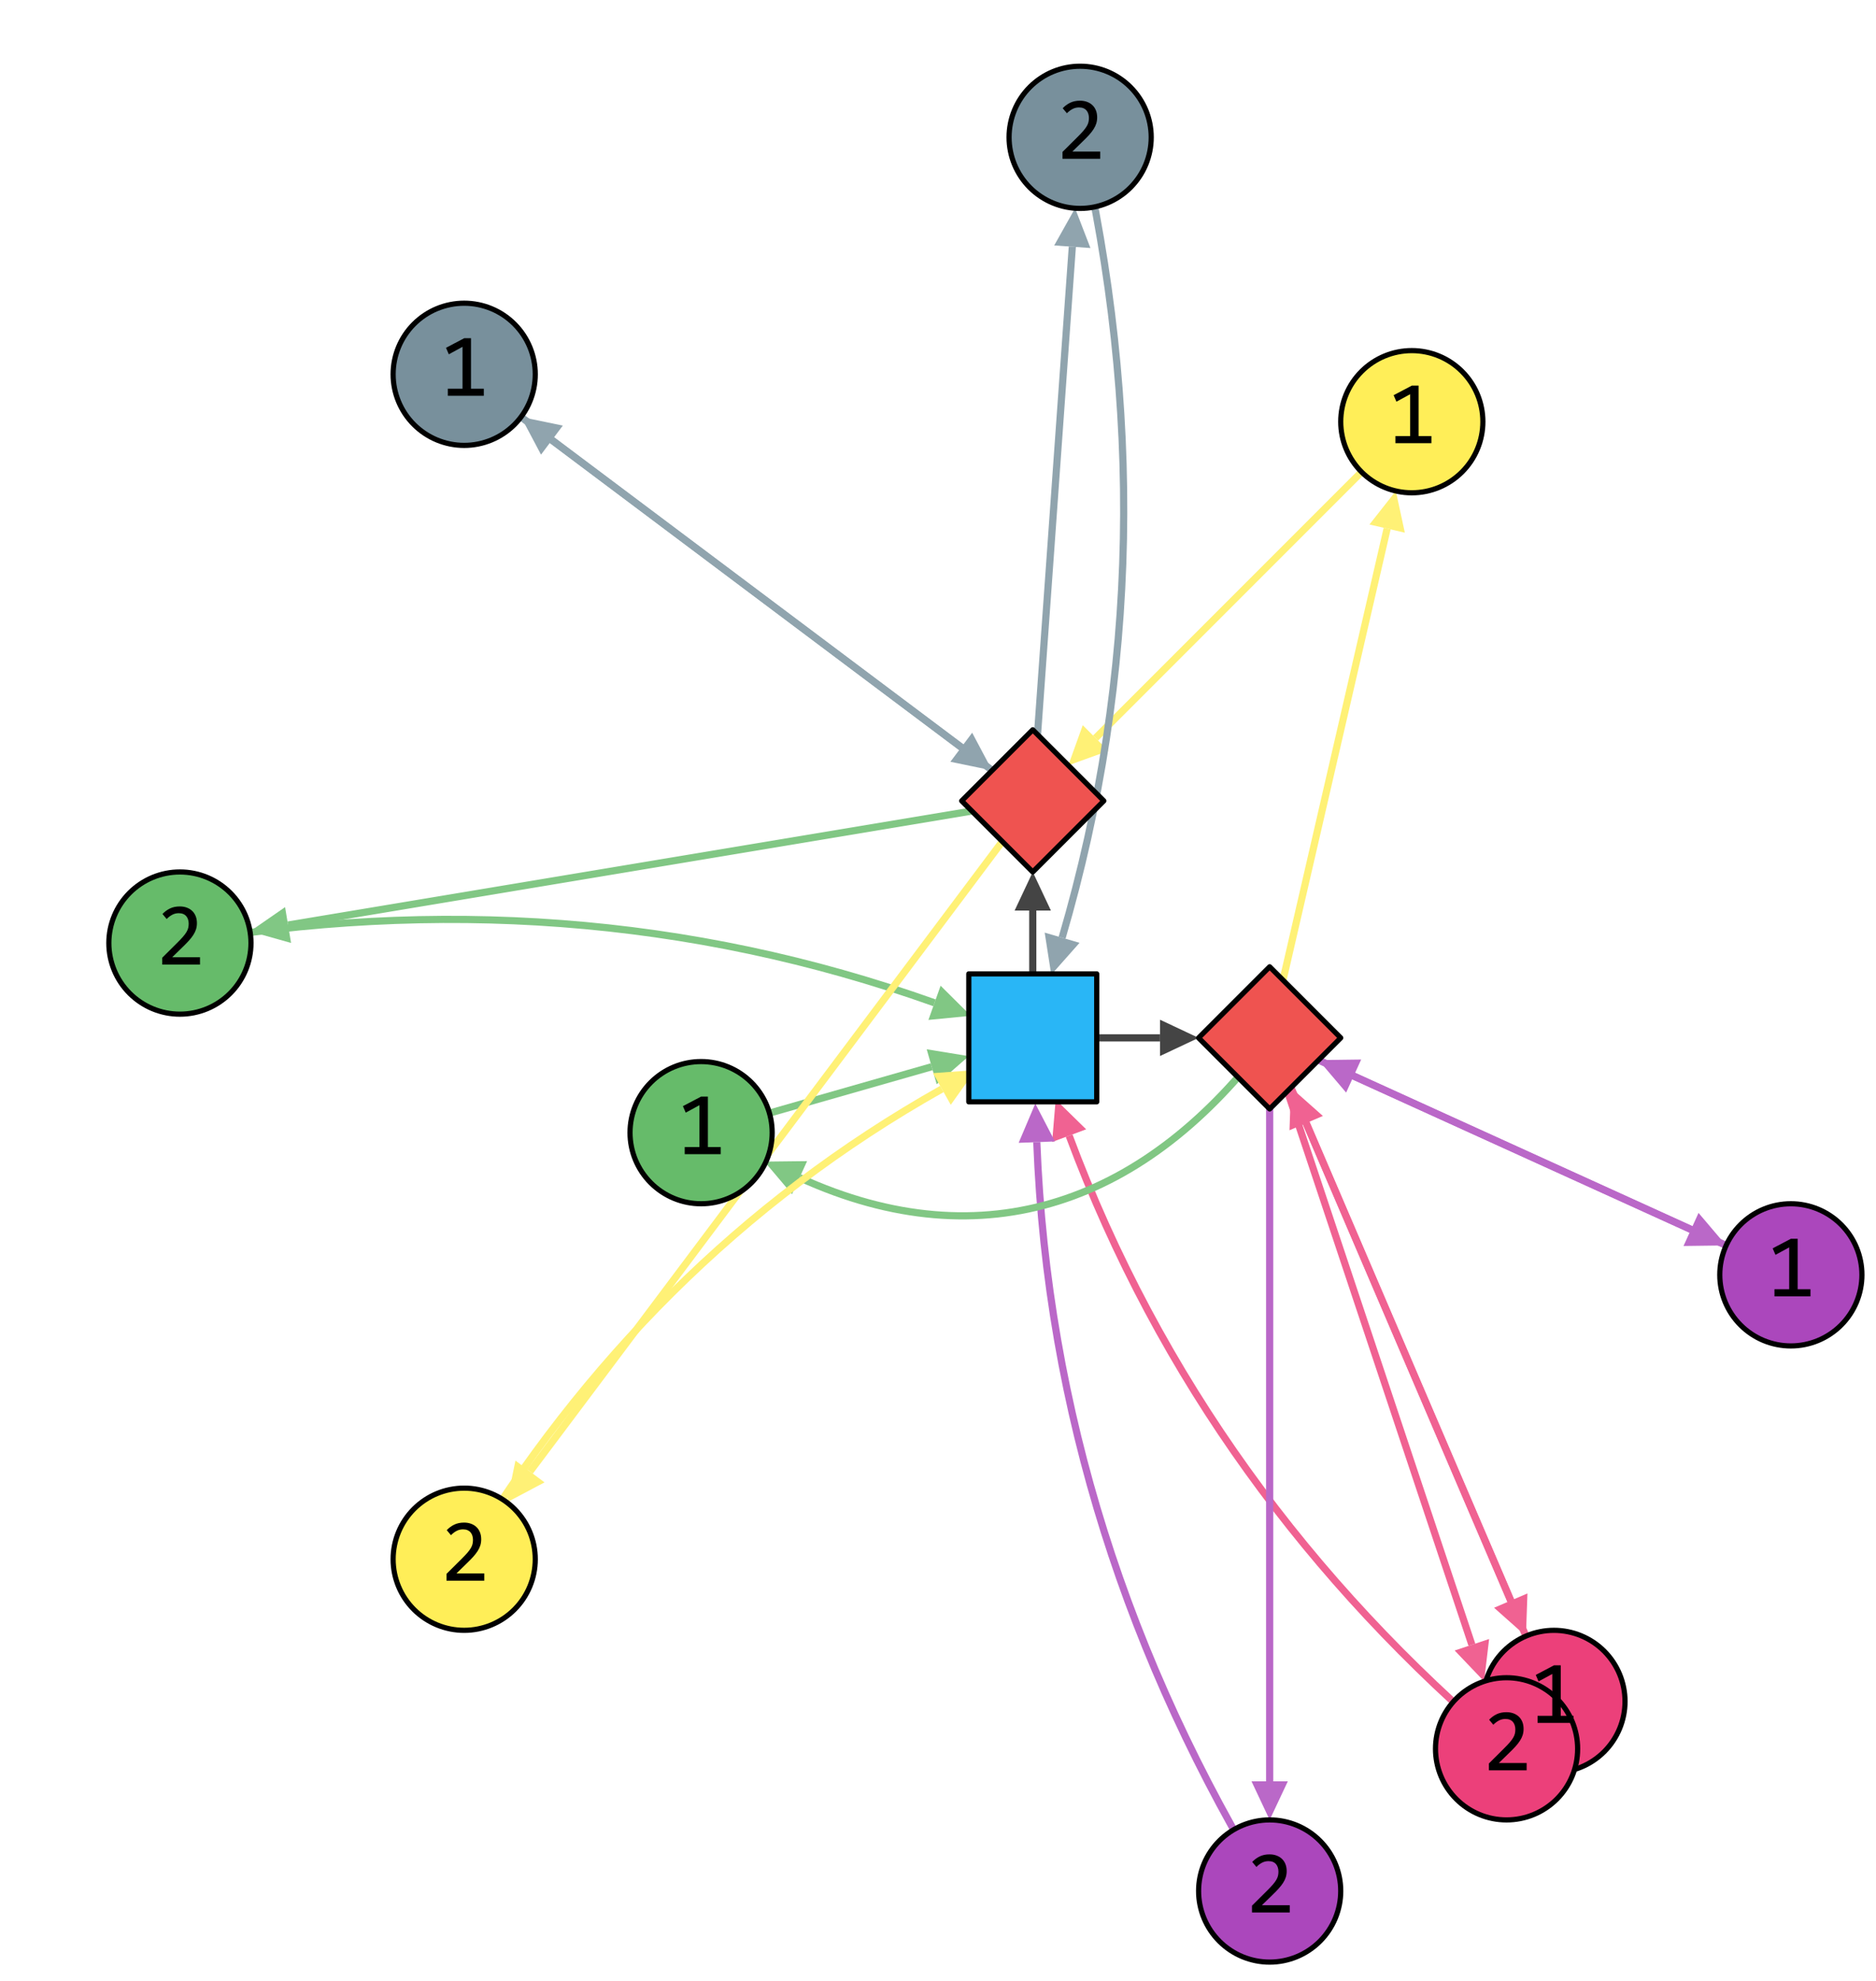 <?xml version="1.0" encoding="utf-8" standalone="no"?>
<!DOCTYPE svg PUBLIC "-//W3C//DTD SVG 1.1//EN"
  "http://www.w3.org/Graphics/SVG/1.1/DTD/svg11.dtd">
<svg xmlns:xlink="http://www.w3.org/1999/xlink" width="470.649pt" height="496.8pt" viewBox="0 0 470.649 496.8" xmlns="http://www.w3.org/2000/svg" version="1.1">
 <defs>
  <style type="text/css">*{stroke-linejoin: round; stroke-linecap: butt}</style>
 </defs>
 <g id="figure_1">
  <g id="patch_1">
   <path d="M 0 496.8 
L 470.649 496.8 
L 470.649 -0 
L 0 -0 
z
" style="fill: #ffffff"/>
  </g>
  <g id="axes_1">
   <g id="patch_2">
    <path d="M -28.8 525.6 
L 499.449 525.6 
L 499.449 -28.8 
L -28.8 -28.8 
z
" style="fill: #ffffff"/>
   </g>
   <g id="patch_3">
    <path d="M 259.098 260.287 
L 291.022 260.287 
" clip-path="url(#pc1a2400620)" style="fill: none; stroke: #444444; stroke-width: 1.8; stroke-linejoin: miter"/>
   </g>
   <g id="patch_4">
    <path d="M 300.702 260.287 
L 291.022 255.732 
L 291.022 264.842 
z
" clip-path="url(#pc1a2400620)" style="fill: #444444"/>
   </g>
   <g id="patch_5">
    <path d="M 259.098 260.287 
L 259.098 228.363 
" clip-path="url(#pc1a2400620)" style="fill: none; stroke: #444444; stroke-width: 1.8; stroke-linejoin: miter"/>
   </g>
   <g id="patch_6">
    <path d="M 259.098 218.683 
L 254.543 228.363 
L 263.653 228.363 
z
" clip-path="url(#pc1a2400620)" style="fill: #444444"/>
   </g>
   <g id="patch_7">
    <path d="M 318.532 260.287 
L 379.016 401.416 
" clip-path="url(#pc1a2400620)" style="fill: none; stroke: #f06292; stroke-width: 1.8; stroke-linejoin: miter"/>
   </g>
   <g id="patch_8">
    <path d="M 382.829 410.313 
L 383.203 399.622 
L 374.829 403.21 
z
" clip-path="url(#pc1a2400620)" style="fill: #f06292"/>
   </g>
   <g id="patch_9">
    <path d="M 389.853 426.702 
L 327.694 281.665 
" clip-path="url(#pc1a2400620)" style="fill: none; stroke: #f06292; stroke-width: 1.8; stroke-linejoin: miter"/>
   </g>
   <g id="patch_10">
    <path d="M 323.881 272.768 
L 323.508 283.46 
L 331.881 279.871 
z
" clip-path="url(#pc1a2400620)" style="fill: #f06292"/>
   </g>
   <g id="patch_11">
    <path d="M 318.532 260.287 
L 369.267 412.49 
" clip-path="url(#pc1a2400620)" style="fill: none; stroke: #f06292; stroke-width: 1.8; stroke-linejoin: miter"/>
   </g>
   <g id="patch_12">
    <path d="M 372.328 421.673 
L 373.588 411.05 
L 364.945 413.931 
z
" clip-path="url(#pc1a2400620)" style="fill: #f06292"/>
   </g>
   <g id="patch_13">
    <path d="M 377.966 438.589 
C 328.315 396.657 290.895 345.711 268.226 284.811 
" clip-path="url(#pc1a2400620)" style="fill: none; stroke: #f06292; stroke-width: 1.8; stroke-linejoin: miter"/>
   </g>
   <g id="patch_14">
    <path d="M 264.85 275.739 
L 263.958 286.4 
L 272.495 283.222 
z
" clip-path="url(#pc1a2400620)" style="fill: #f06292"/>
   </g>
   <g id="patch_15">
    <path d="M 318.532 260.287 
L 424.242 308.337 
" clip-path="url(#pc1a2400620)" style="fill: none; stroke: #ba68c8; stroke-width: 1.8; stroke-linejoin: miter"/>
   </g>
   <g id="patch_16">
    <path d="M 433.055 312.343 
L 426.127 304.19 
L 422.358 312.484 
z
" clip-path="url(#pc1a2400620)" style="fill: #ba68c8"/>
   </g>
   <g id="patch_17">
    <path d="M 449.287 319.721 
L 339.603 269.864 
" clip-path="url(#pc1a2400620)" style="fill: none; stroke: #ba68c8; stroke-width: 1.8; stroke-linejoin: miter"/>
   </g>
   <g id="patch_18">
    <path d="M 330.79 265.859 
L 337.718 274.011 
L 341.488 265.718 
z
" clip-path="url(#pc1a2400620)" style="fill: #ba68c8"/>
   </g>
   <g id="patch_19">
    <path d="M 318.532 260.287 
L 318.532 446.739 
" clip-path="url(#pc1a2400620)" style="fill: none; stroke: #ba68c8; stroke-width: 1.8; stroke-linejoin: miter"/>
   </g>
   <g id="patch_20">
    <path d="M 318.532 456.419 
L 323.087 446.739 
L 313.977 446.739 
z
" clip-path="url(#pc1a2400620)" style="fill: #ba68c8"/>
   </g>
   <g id="patch_21">
    <path d="M 318.532 474.249 
C 283.094 416.611 262.723 354.042 260.109 286.437 
" clip-path="url(#pc1a2400620)" style="fill: none; stroke: #ba68c8; stroke-width: 1.8; stroke-linejoin: miter"/>
   </g>
   <g id="patch_22">
    <path d="M 259.735 276.765 
L 255.558 286.613 
L 264.661 286.261 
z
" clip-path="url(#pc1a2400620)" style="fill: #ba68c8"/>
   </g>
   <g id="patch_23">
    <path d="M 318.532 260.287 
C 287.983 301.458 247.097 316.588 200.593 295.345 
" clip-path="url(#pc1a2400620)" style="fill: none; stroke: #81c784; stroke-width: 1.8; stroke-linejoin: miter"/>
   </g>
   <g id="patch_24">
    <path d="M 191.788 291.322 
L 198.7 299.488 
L 202.485 291.201 
z
" clip-path="url(#pc1a2400620)" style="fill: #81c784"/>
   </g>
   <g id="patch_25">
    <path d="M 175.891 284.06 
L 233.743 267.531 
" clip-path="url(#pc1a2400620)" style="fill: none; stroke: #81c784; stroke-width: 1.8; stroke-linejoin: miter"/>
   </g>
   <g id="patch_26">
    <path d="M 243.051 264.872 
L 232.492 263.151 
L 234.995 271.911 
z
" clip-path="url(#pc1a2400620)" style="fill: #81c784"/>
   </g>
   <g id="patch_27">
    <path d="M 259.098 200.853 
L 72.272 231.991 
" clip-path="url(#pc1a2400620)" style="fill: none; stroke: #81c784; stroke-width: 1.8; stroke-linejoin: miter"/>
   </g>
   <g id="patch_28">
    <path d="M 62.723 233.582 
L 73.021 236.484 
L 71.523 227.498 
z
" clip-path="url(#pc1a2400620)" style="fill: #81c784"/>
   </g>
   <g id="patch_29">
    <path d="M 45.136 236.513 
C 109.514 225.417 172.92 229.569 234.449 251.501 
" clip-path="url(#pc1a2400620)" style="fill: none; stroke: #81c784; stroke-width: 1.8; stroke-linejoin: miter"/>
   </g>
   <g id="patch_30">
    <path d="M 243.567 254.751 
L 235.979 247.21 
L 232.92 255.791 
z
" clip-path="url(#pc1a2400620)" style="fill: #81c784"/>
   </g>
   <g id="patch_31">
    <path d="M 318.532 260.287 
L 348.007 132.564 
" clip-path="url(#pc1a2400620)" style="fill: none; stroke: #fff176; stroke-width: 1.8; stroke-linejoin: miter"/>
   </g>
   <g id="patch_32">
    <path d="M 350.183 123.132 
L 343.568 131.54 
L 352.445 133.588 
z
" clip-path="url(#pc1a2400620)" style="fill: #fff176"/>
   </g>
   <g id="patch_33">
    <path d="M 354.192 105.758 
L 274.858 185.093 
" clip-path="url(#pc1a2400620)" style="fill: none; stroke: #fff176; stroke-width: 1.8; stroke-linejoin: miter"/>
   </g>
   <g id="patch_34">
    <path d="M 268.013 191.938 
L 278.079 188.314 
L 271.637 181.872 
z
" clip-path="url(#pc1a2400620)" style="fill: #fff176"/>
   </g>
   <g id="patch_35">
    <path d="M 259.098 200.853 
L 132.963 369.033 
" clip-path="url(#pc1a2400620)" style="fill: none; stroke: #fff176; stroke-width: 1.8; stroke-linejoin: miter"/>
   </g>
   <g id="patch_36">
    <path d="M 127.155 376.777 
L 136.607 371.766 
L 129.319 366.3 
z
" clip-path="url(#pc1a2400620)" style="fill: #fff176"/>
   </g>
   <g id="patch_37">
    <path d="M 116.457 391.042 
C 146.379 341.544 185.886 301.453 236.296 273.108 
" clip-path="url(#pc1a2400620)" style="fill: none; stroke: #fff176; stroke-width: 1.8; stroke-linejoin: miter"/>
   </g>
   <g id="patch_38">
    <path d="M 244.733 268.364 
L 234.063 269.138 
L 238.528 277.079 
z
" clip-path="url(#pc1a2400620)" style="fill: #fff176"/>
   </g>
   <g id="patch_39">
    <path d="M 259.098 200.853 
L 138.465 110.378 
" clip-path="url(#pc1a2400620)" style="fill: none; stroke: #90a4ae; stroke-width: 1.8; stroke-linejoin: miter"/>
   </g>
   <g id="patch_40">
    <path d="M 130.721 104.57 
L 135.732 114.022 
L 141.198 106.734 
z
" clip-path="url(#pc1a2400620)" style="fill: #90a4ae"/>
   </g>
   <g id="patch_41">
    <path d="M 116.457 93.872 
L 241.165 187.403 
" clip-path="url(#pc1a2400620)" style="fill: none; stroke: #90a4ae; stroke-width: 1.8; stroke-linejoin: miter"/>
   </g>
   <g id="patch_42">
    <path d="M 248.909 193.211 
L 243.899 183.759 
L 238.432 191.047 
z
" clip-path="url(#pc1a2400620)" style="fill: #90a4ae"/>
   </g>
   <g id="patch_43">
    <path d="M 259.098 200.853 
L 269.025 61.878 
" clip-path="url(#pc1a2400620)" style="fill: none; stroke: #90a4ae; stroke-width: 1.8; stroke-linejoin: miter"/>
   </g>
   <g id="patch_44">
    <path d="M 269.715 52.223 
L 264.481 61.553 
L 273.568 62.202 
z
" clip-path="url(#pc1a2400620)" style="fill: #90a4ae"/>
   </g>
   <g id="patch_45">
    <path d="M 270.985 34.438 
C 286.54 101.734 285.893 168.898 266.461 235.173 
" clip-path="url(#pc1a2400620)" style="fill: none; stroke: #90a4ae; stroke-width: 1.8; stroke-linejoin: miter"/>
   </g>
   <g id="patch_46">
    <path d="M 263.738 244.462 
L 270.832 236.454 
L 262.09 233.891 
z
" clip-path="url(#pc1a2400620)" style="fill: #90a4ae"/>
   </g>
   <g id="patch_47">
    <path d="M 243.051 276.334 
L 275.145 276.334 
L 275.145 244.24 
L 243.051 244.24 
z
" clip-path="url(#pc1a2400620)" style="fill: #29b6f6; stroke: #000000; stroke-width: 1.3; stroke-linejoin: miter"/>
   </g>
   <g id="patch_48">
    <path d="M 300.702 260.287 
L 318.532 278.117 
L 336.362 260.287 
L 318.532 242.457 
z
" clip-path="url(#pc1a2400620)" style="fill: #ef5350; stroke: #000000; stroke-width: 1.3; stroke-linejoin: miter"/>
   </g>
   <g id="patch_49">
    <path d="M 241.268 200.853 
L 259.098 218.683 
L 276.928 200.853 
L 259.098 183.023 
z
" clip-path="url(#pc1a2400620)" style="fill: #ef5350; stroke: #000000; stroke-width: 1.3; stroke-linejoin: miter"/>
   </g>
   <g id="patch_50">
    <path d="M 437.4 200.853 
C 437.4 200.853 437.4 200.853 437.4 200.853 
C 437.4 200.853 437.4 200.853 437.4 200.853 
C 437.4 200.853 437.4 200.853 437.4 200.853 
C 437.4 200.853 437.4 200.853 437.4 200.853 
C 437.4 200.853 437.4 200.853 437.4 200.853 
C 437.4 200.853 437.4 200.853 437.4 200.853 
C 437.4 200.853 437.4 200.853 437.4 200.853 
C 437.4 200.853 437.4 200.853 437.4 200.853 
z
" clip-path="url(#pc1a2400620)" style="fill: #ffffff; stroke: #000000; stroke-width: 1.3; stroke-linejoin: miter"/>
   </g>
   <g id="patch_51">
    <path d="M 282.872 474.249 
C 282.872 474.249 282.872 474.249 282.872 474.249 
C 282.872 474.249 282.872 474.249 282.872 474.249 
C 282.872 474.249 282.872 474.249 282.872 474.249 
C 282.872 474.249 282.872 474.249 282.872 474.249 
C 282.872 474.249 282.872 474.249 282.872 474.249 
C 282.872 474.249 282.872 474.249 282.872 474.249 
C 282.872 474.249 282.872 474.249 282.872 474.249 
C 282.872 474.249 282.872 474.249 282.872 474.249 
z
" clip-path="url(#pc1a2400620)" style="fill: #ffffff; stroke: #000000; stroke-width: 1.3; stroke-linejoin: miter"/>
   </g>
   <g id="patch_52">
    <path d="M 270.985 52.268 
C 275.714 52.268 280.249 50.389 283.593 47.046 
C 286.936 43.702 288.815 39.166 288.815 34.438 
C 288.815 29.709 286.936 25.174 283.593 21.83 
C 280.249 18.486 275.714 16.608 270.985 16.608 
C 266.256 16.608 261.721 18.486 258.377 21.83 
C 255.033 25.174 253.155 29.709 253.155 34.438 
C 253.155 39.166 255.033 43.702 258.377 47.046 
C 261.721 50.389 266.256 52.268 270.985 52.268 
z
" clip-path="url(#pc1a2400620)" style="fill: #78909c; stroke: #000000; stroke-width: 1.3; stroke-linejoin: miter"/>
   </g>
   <g id="patch_53">
    <path d="M 45.136 254.343 
C 49.864 254.343 54.4 252.465 57.744 249.121 
C 61.087 245.777 62.966 241.242 62.966 236.513 
C 62.966 231.785 61.087 227.249 57.744 223.905 
C 54.4 220.562 49.864 218.683 45.136 218.683 
C 40.407 218.683 35.872 220.562 32.528 223.905 
C 29.184 227.249 27.306 231.785 27.306 236.513 
C 27.306 241.242 29.184 245.777 32.528 249.121 
C 35.872 252.465 40.407 254.343 45.136 254.343 
z
" clip-path="url(#pc1a2400620)" style="fill: #66bb6a; stroke: #000000; stroke-width: 1.3; stroke-linejoin: miter"/>
   </g>
   <g id="patch_54">
    <path d="M 389.853 444.532 
C 394.581 444.532 399.117 442.653 402.461 439.31 
C 405.804 435.966 407.683 431.431 407.683 426.702 
C 407.683 421.973 405.804 417.438 402.461 414.094 
C 399.117 410.75 394.581 408.872 389.853 408.872 
C 385.124 408.872 380.589 410.75 377.245 414.094 
C 373.901 417.438 372.023 421.973 372.023 426.702 
C 372.023 431.431 373.901 435.966 377.245 439.31 
C 380.589 442.653 385.124 444.532 389.853 444.532 
z
" clip-path="url(#pc1a2400620)" style="fill: #ec407a; stroke: #000000; stroke-width: 1.3; stroke-linejoin: miter"/>
   </g>
   <g id="patch_55">
    <path d="M 366.079 58.211 
C 366.079 58.211 366.079 58.211 366.079 58.211 
C 366.079 58.211 366.079 58.211 366.079 58.211 
C 366.079 58.211 366.079 58.211 366.079 58.211 
C 366.079 58.211 366.079 58.211 366.079 58.211 
C 366.079 58.211 366.079 58.211 366.079 58.211 
C 366.079 58.211 366.079 58.211 366.079 58.211 
C 366.079 58.211 366.079 58.211 366.079 58.211 
C 366.079 58.211 366.079 58.211 366.079 58.211 
z
" clip-path="url(#pc1a2400620)" style="fill: #ffffff; stroke: #000000; stroke-width: 1.3; stroke-linejoin: miter"/>
   </g>
   <g id="patch_56">
    <path d="M 199.664 81.985 
C 199.664 81.985 199.664 81.985 199.664 81.985 
C 199.664 81.985 199.664 81.985 199.664 81.985 
C 199.664 81.985 199.664 81.985 199.664 81.985 
C 199.664 81.985 199.664 81.985 199.664 81.985 
C 199.664 81.985 199.664 81.985 199.664 81.985 
C 199.664 81.985 199.664 81.985 199.664 81.985 
C 199.664 81.985 199.664 81.985 199.664 81.985 
C 199.664 81.985 199.664 81.985 199.664 81.985 
z
" clip-path="url(#pc1a2400620)" style="fill: #ffffff; stroke: #000000; stroke-width: 1.3; stroke-linejoin: miter"/>
   </g>
   <g id="patch_57">
    <path d="M 116.457 408.872 
C 121.185 408.872 125.721 406.993 129.064 403.649 
C 132.408 400.306 134.287 395.77 134.287 391.042 
C 134.287 386.313 132.408 381.777 129.064 378.434 
C 125.721 375.09 121.185 373.211 116.457 373.211 
C 111.728 373.211 107.192 375.09 103.849 378.434 
C 100.505 381.777 98.626 386.313 98.626 391.042 
C 98.626 395.77 100.505 400.306 103.849 403.649 
C 107.192 406.993 111.728 408.872 116.457 408.872 
z
" clip-path="url(#pc1a2400620)" style="fill: #ffee58; stroke: #000000; stroke-width: 1.3; stroke-linejoin: miter"/>
   </g>
   <g id="patch_58">
    <path d="M 449.287 295.947 
C 449.287 295.947 449.287 295.947 449.287 295.947 
C 449.287 295.947 449.287 295.947 449.287 295.947 
C 449.287 295.947 449.287 295.947 449.287 295.947 
C 449.287 295.947 449.287 295.947 449.287 295.947 
C 449.287 295.947 449.287 295.947 449.287 295.947 
C 449.287 295.947 449.287 295.947 449.287 295.947 
C 449.287 295.947 449.287 295.947 449.287 295.947 
C 449.287 295.947 449.287 295.947 449.287 295.947 
z
" clip-path="url(#pc1a2400620)" style="fill: #ffffff; stroke: #000000; stroke-width: 1.3; stroke-linejoin: miter"/>
   </g>
   <g id="patch_59">
    <path d="M 223.438 450.475 
C 223.438 450.475 223.438 450.475 223.438 450.475 
C 223.438 450.475 223.438 450.475 223.438 450.475 
C 223.438 450.475 223.438 450.475 223.438 450.475 
C 223.438 450.475 223.438 450.475 223.438 450.475 
C 223.438 450.475 223.438 450.475 223.438 450.475 
C 223.438 450.475 223.438 450.475 223.438 450.475 
C 223.438 450.475 223.438 450.475 223.438 450.475 
C 223.438 450.475 223.438 450.475 223.438 450.475 
z
" clip-path="url(#pc1a2400620)" style="fill: #ffffff; stroke: #000000; stroke-width: 1.3; stroke-linejoin: miter"/>
   </g>
   <g id="patch_60">
    <path d="M 437.4 141.419 
C 437.4 141.419 437.4 141.419 437.4 141.419 
C 437.4 141.419 437.4 141.419 437.4 141.419 
C 437.4 141.419 437.4 141.419 437.4 141.419 
C 437.4 141.419 437.4 141.419 437.4 141.419 
C 437.4 141.419 437.4 141.419 437.4 141.419 
C 437.4 141.419 437.4 141.419 437.4 141.419 
C 437.4 141.419 437.4 141.419 437.4 141.419 
C 437.4 141.419 437.4 141.419 437.4 141.419 
z
" clip-path="url(#pc1a2400620)" style="fill: #ffffff; stroke: #000000; stroke-width: 1.3; stroke-linejoin: miter"/>
   </g>
   <g id="patch_61">
    <path d="M 318.532 492.079 
C 323.261 492.079 327.796 490.201 331.14 486.857 
C 334.484 483.513 336.362 478.978 336.362 474.249 
C 336.362 469.52 334.484 464.985 331.14 461.641 
C 327.796 458.298 323.261 456.419 318.532 456.419 
C 313.803 456.419 309.268 458.298 305.924 461.641 
C 302.581 464.985 300.702 469.52 300.702 474.249 
C 300.702 478.978 302.581 483.513 305.924 486.857 
C 309.268 490.201 313.803 492.079 318.532 492.079 
z
" clip-path="url(#pc1a2400620)" style="fill: #ab47bc; stroke: #000000; stroke-width: 1.3; stroke-linejoin: miter"/>
   </g>
   <g id="patch_62">
    <path d="M 80.796 165.192 
C 80.796 165.192 80.796 165.192 80.796 165.192 
C 80.796 165.192 80.796 165.192 80.796 165.192 
C 80.796 165.192 80.796 165.192 80.796 165.192 
C 80.796 165.192 80.796 165.192 80.796 165.192 
C 80.796 165.192 80.796 165.192 80.796 165.192 
C 80.796 165.192 80.796 165.192 80.796 165.192 
C 80.796 165.192 80.796 165.192 80.796 165.192 
C 80.796 165.192 80.796 165.192 80.796 165.192 
z
" clip-path="url(#pc1a2400620)" style="fill: #ffffff; stroke: #000000; stroke-width: 1.3; stroke-linejoin: miter"/>
   </g>
   <g id="patch_63">
    <path d="M 377.966 456.419 
C 382.695 456.419 387.23 454.54 390.574 451.197 
C 393.918 447.853 395.796 443.317 395.796 438.589 
C 395.796 433.86 393.918 429.324 390.574 425.981 
C 387.23 422.637 382.695 420.758 377.966 420.758 
C 373.237 420.758 368.702 422.637 365.358 425.981 
C 362.015 429.324 360.136 433.86 360.136 438.589 
C 360.136 443.317 362.015 447.853 365.358 451.197 
C 368.702 454.54 373.237 456.419 377.966 456.419 
z
" clip-path="url(#pc1a2400620)" style="fill: #ec407a; stroke: #000000; stroke-width: 1.3; stroke-linejoin: miter"/>
   </g>
   <g id="patch_64">
    <path d="M 354.192 123.589 
C 358.921 123.589 363.457 121.71 366.8 118.366 
C 370.144 115.023 372.023 110.487 372.023 105.758 
C 372.023 101.03 370.144 96.494 366.8 93.151 
C 363.457 89.807 358.921 87.928 354.192 87.928 
C 349.464 87.928 344.928 89.807 341.585 93.151 
C 338.241 96.494 336.362 101.03 336.362 105.758 
C 336.362 110.487 338.241 115.023 341.585 118.366 
C 344.928 121.71 349.464 123.589 354.192 123.589 
z
" clip-path="url(#pc1a2400620)" style="fill: #ffee58; stroke: #000000; stroke-width: 1.3; stroke-linejoin: miter"/>
   </g>
   <g id="patch_65">
    <path d="M 175.891 301.891 
C 180.619 301.891 185.155 300.012 188.498 296.668 
C 191.842 293.325 193.721 288.789 193.721 284.06 
C 193.721 279.332 191.842 274.796 188.498 271.453 
C 185.155 268.109 180.619 266.23 175.891 266.23 
C 171.162 266.23 166.626 268.109 163.283 271.453 
C 159.939 274.796 158.06 279.332 158.06 284.06 
C 158.06 288.789 159.939 293.325 163.283 296.668 
C 166.626 300.012 171.162 301.891 175.891 301.891 
z
" clip-path="url(#pc1a2400620)" style="fill: #66bb6a; stroke: #000000; stroke-width: 1.3; stroke-linejoin: miter"/>
   </g>
   <g id="patch_66">
    <path d="M 116.457 111.702 
C 121.185 111.702 125.721 109.823 129.064 106.48 
C 132.408 103.136 134.287 98.6 134.287 93.872 
C 134.287 89.143 132.408 84.607 129.064 81.264 
C 125.721 77.92 121.185 76.042 116.457 76.042 
C 111.728 76.042 107.192 77.92 103.849 81.264 
C 100.505 84.607 98.626 89.143 98.626 93.872 
C 98.626 98.6 100.505 103.136 103.849 106.48 
C 107.192 109.823 111.728 111.702 116.457 111.702 
z
" clip-path="url(#pc1a2400620)" style="fill: #78909c; stroke: #000000; stroke-width: 1.3; stroke-linejoin: miter"/>
   </g>
   <g id="patch_67">
    <path d="M 449.287 337.551 
C 454.015 337.551 458.551 335.672 461.895 332.329 
C 465.238 328.985 467.117 324.449 467.117 319.721 
C 467.117 314.992 465.238 310.457 461.895 307.113 
C 458.551 303.769 454.015 301.891 449.287 301.891 
C 444.558 301.891 440.023 303.769 436.679 307.113 
C 433.335 310.457 431.457 314.992 431.457 319.721 
C 431.457 324.449 433.335 328.985 436.679 332.329 
C 440.023 335.672 444.558 337.551 449.287 337.551 
z
" clip-path="url(#pc1a2400620)" style="fill: #ab47bc; stroke: #000000; stroke-width: 1.3; stroke-linejoin: miter"/>
   </g>
   <g id="patch_68">
    <path d="M 259.098 22.551 
C 259.098 22.551 259.098 22.551 259.098 22.551 
C 259.098 22.551 259.098 22.551 259.098 22.551 
C 259.098 22.551 259.098 22.551 259.098 22.551 
C 259.098 22.551 259.098 22.551 259.098 22.551 
C 259.098 22.551 259.098 22.551 259.098 22.551 
C 259.098 22.551 259.098 22.551 259.098 22.551 
C 259.098 22.551 259.098 22.551 259.098 22.551 
C 259.098 22.551 259.098 22.551 259.098 22.551 
z
" clip-path="url(#pc1a2400620)" style="fill: #ffffff; stroke: #000000; stroke-width: 1.3; stroke-linejoin: miter"/>
   </g>
   <g id="patch_69">
    <path d="M 21.362 260.287 
C 21.362 260.287 21.362 260.287 21.362 260.287 
C 21.362 260.287 21.362 260.287 21.362 260.287 
C 21.362 260.287 21.362 260.287 21.362 260.287 
C 21.362 260.287 21.362 260.287 21.362 260.287 
C 21.362 260.287 21.362 260.287 21.362 260.287 
C 21.362 260.287 21.362 260.287 21.362 260.287 
C 21.362 260.287 21.362 260.287 21.362 260.287 
C 21.362 260.287 21.362 260.287 21.362 260.287 
z
" clip-path="url(#pc1a2400620)" style="fill: #ffffff; stroke: #000000; stroke-width: 1.3; stroke-linejoin: miter"/>
   </g>
   <g id="text_1">
    <g clip-path="url(#pc1a2400620)">
     <!-- 2 -->
     <g transform="translate(264.937 39.826)scale(0.22 -0.22)">
      <defs>
       <path id="UNAVAILABLE-32" d="M 3150 0 
L 459 0 
L 459 488 
L 1516 1538 
Q 1775 1794 1937 1981 
Q 2100 2169 2190 2323 
Q 2281 2478 2312 2615 
Q 2344 2753 2344 2913 
Q 2344 3063 2303 3198 
Q 2263 3334 2178 3437 
Q 2094 3541 1959 3600 
Q 1825 3659 1638 3659 
Q 1378 3659 1165 3543 
Q 953 3428 775 3244 
L 475 3603 
Q 706 3847 1007 3994 
Q 1309 4141 1709 4141 
Q 1981 4141 2204 4059 
Q 2428 3978 2590 3825 
Q 2753 3672 2842 3450 
Q 2931 3228 2931 2950 
Q 2931 2716 2868 2516 
Q 2806 2316 2679 2117 
Q 2553 1919 2361 1706 
Q 2169 1494 1906 1241 
L 1166 519 
L 3150 519 
L 3150 0 
z
" transform="scale(0.016)"/>
      </defs>
      <use xlink:href="#UNAVAILABLE-32"/>
     </g>
    </g>
   </g>
   <g id="text_2">
    <g clip-path="url(#pc1a2400620)">
     <!-- 2 -->
     <g transform="translate(39.088 241.901)scale(0.22 -0.22)">
      <use xlink:href="#UNAVAILABLE-32"/>
     </g>
    </g>
   </g>
   <g id="text_3">
    <g clip-path="url(#pc1a2400620)">
     <!-- 1 -->
     <g transform="translate(383.805 432.09)scale(0.22 -0.22)">
      <defs>
       <path id="UNAVAILABLE-31" d="M 3116 0 
L 550 0 
L 550 506 
L 1600 506 
L 1600 3488 
L 622 2956 
L 422 3419 
L 1722 4103 
L 2203 4103 
L 2203 506 
L 3116 506 
L 3116 0 
z
" transform="scale(0.016)"/>
      </defs>
      <use xlink:href="#UNAVAILABLE-31"/>
     </g>
    </g>
   </g>
   <g id="text_4">
    <g clip-path="url(#pc1a2400620)">
     <!-- 2 -->
     <g transform="translate(110.408 396.43)scale(0.22 -0.22)">
      <use xlink:href="#UNAVAILABLE-32"/>
     </g>
    </g>
   </g>
   <g id="text_5">
    <g clip-path="url(#pc1a2400620)">
     <!-- 2 -->
     <g transform="translate(312.484 479.637)scale(0.22 -0.22)">
      <use xlink:href="#UNAVAILABLE-32"/>
     </g>
    </g>
   </g>
   <g id="text_6">
    <g clip-path="url(#pc1a2400620)">
     <!-- 2 -->
     <g transform="translate(371.918 443.977)scale(0.22 -0.22)">
      <use xlink:href="#UNAVAILABLE-32"/>
     </g>
    </g>
   </g>
   <g id="text_7">
    <g clip-path="url(#pc1a2400620)">
     <!-- 1 -->
     <g transform="translate(348.144 111.147)scale(0.22 -0.22)">
      <use xlink:href="#UNAVAILABLE-31"/>
     </g>
    </g>
   </g>
   <g id="text_8">
    <g clip-path="url(#pc1a2400620)">
     <!-- 1 -->
     <g transform="translate(169.842 289.449)scale(0.22 -0.22)">
      <use xlink:href="#UNAVAILABLE-31"/>
     </g>
    </g>
   </g>
   <g id="text_9">
    <g clip-path="url(#pc1a2400620)">
     <!-- 1 -->
     <g transform="translate(110.408 99.26)scale(0.22 -0.22)">
      <use xlink:href="#UNAVAILABLE-31"/>
     </g>
    </g>
   </g>
   <g id="text_10">
    <g clip-path="url(#pc1a2400620)">
     <!-- 1 -->
     <g transform="translate(443.239 325.109)scale(0.22 -0.22)">
      <use xlink:href="#UNAVAILABLE-31"/>
     </g>
    </g>
   </g>
   <g id="matplotlib.axis_1"/>
   <g id="matplotlib.axis_2"/>
  </g>
 </g>
 <defs>
  <clipPath id="pc1a2400620">
   <rect x="-28.8" y="-28.8" width="528.249" height="554.4"/>
  </clipPath>
 </defs>
</svg>
